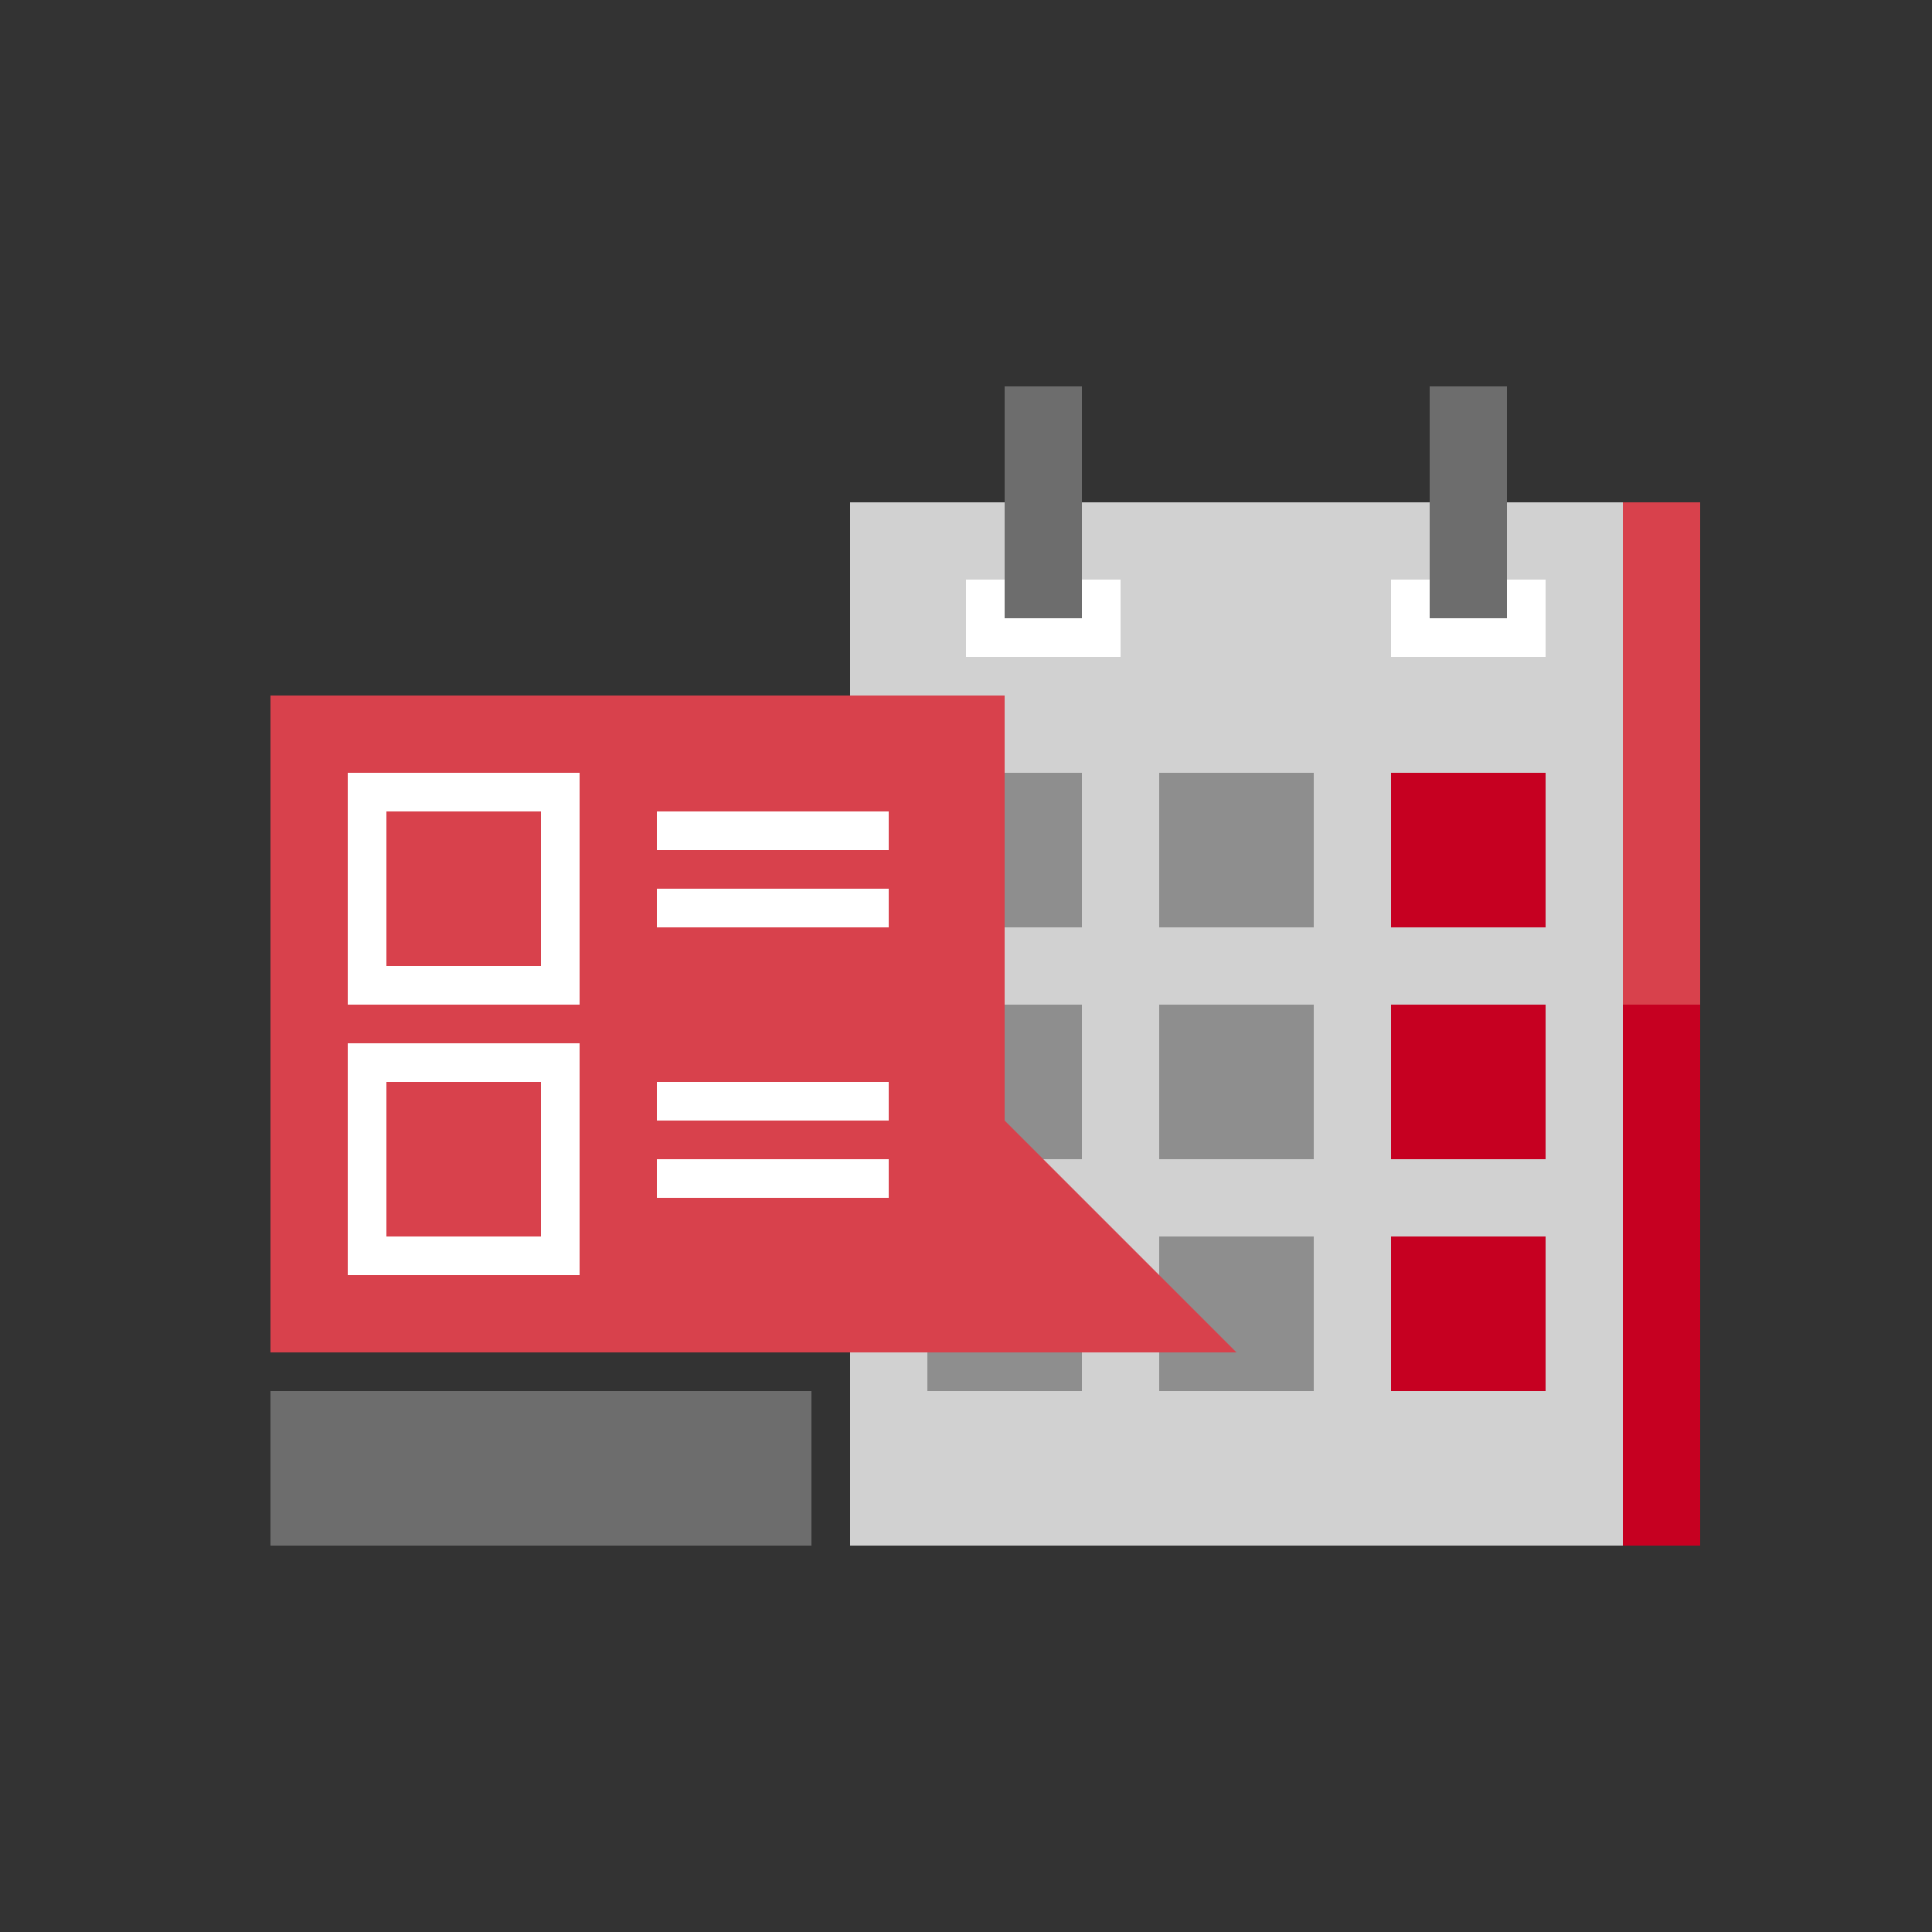 <svg id="Layer_1" data-name="Layer 1" xmlns="http://www.w3.org/2000/svg" viewBox="0 0 50 50"><rect x="0" y="0" width="50" height="50" fill="#333333" stroke="none"/><defs><style>.cls-1{fill:#d1d1d1;}.cls-2{fill:#c60021;}.cls-3{fill:#8e8e8e;}.cls-4{fill:#fff;}.cls-5{fill:#6d6d6d;}.cls-6{fill:#d8414c;}</style></defs><title>dock_icon_01</title><rect class="cls-1" x="22" y="13" width="20" height="27"/><polygon class="cls-2" points="40 36 36 36 36 32 40 32 40 36 40 36"/><polygon class="cls-3" points="34 36 30 36 30 32 34 32 34 36 34 36"/><polygon class="cls-2" points="40 30 36 30 36 26 40 26 40 30 40 30"/><polygon class="cls-3" points="34 30 30 30 30 26 34 26 34 30 34 30"/><polygon class="cls-2" points="40 24 36 24 36 20 40 20 40 24 40 24"/><polygon class="cls-3" points="34 24 30 24 30 20 34 20 34 24 34 24"/><rect class="cls-4" x="25" y="15" width="4" height="2"/><rect class="cls-4" x="36" y="15" width="4" height="2"/><rect class="cls-5" x="26" y="10" width="2" height="6"/><rect class="cls-5" x="37" y="10" width="2" height="6"/><rect class="cls-2" x="42" y="26" width="2" height="14"/><rect class="cls-6" x="42" y="13" width="2" height="13"/><polygon class="cls-3" points="28 36 24 36 24 32 28 32 28 36 28 36"/><polygon class="cls-3" points="28 30 24 30 24 26 28 26 28 30 28 30"/><polygon class="cls-3" points="28 24 24 24 24 20 28 20 28 24 28 24"/><polygon class="cls-6" points="12.5 18 7 18 7 35 12.5 35 26 35 26 18 12.5 18"/><rect class="cls-4" x="9" y="20" width="6" height="6"/><rect class="cls-4" x="9" y="27" width="6" height="6"/><rect class="cls-6" x="10" y="28" width="4" height="4"/><rect class="cls-6" x="10" y="21" width="4" height="4"/><rect class="cls-4" x="17" y="21" width="6" height="1"/><rect class="cls-4" x="17" y="23" width="6" height="1"/><rect class="cls-4" x="17" y="28" width="6" height="1"/><rect class="cls-4" x="17" y="30" width="6" height="1"/><rect class="cls-5" x="7" y="36" width="14" height="4"/><polygon class="cls-6" points="32 35 26 35 26 29 32 35"/></svg>